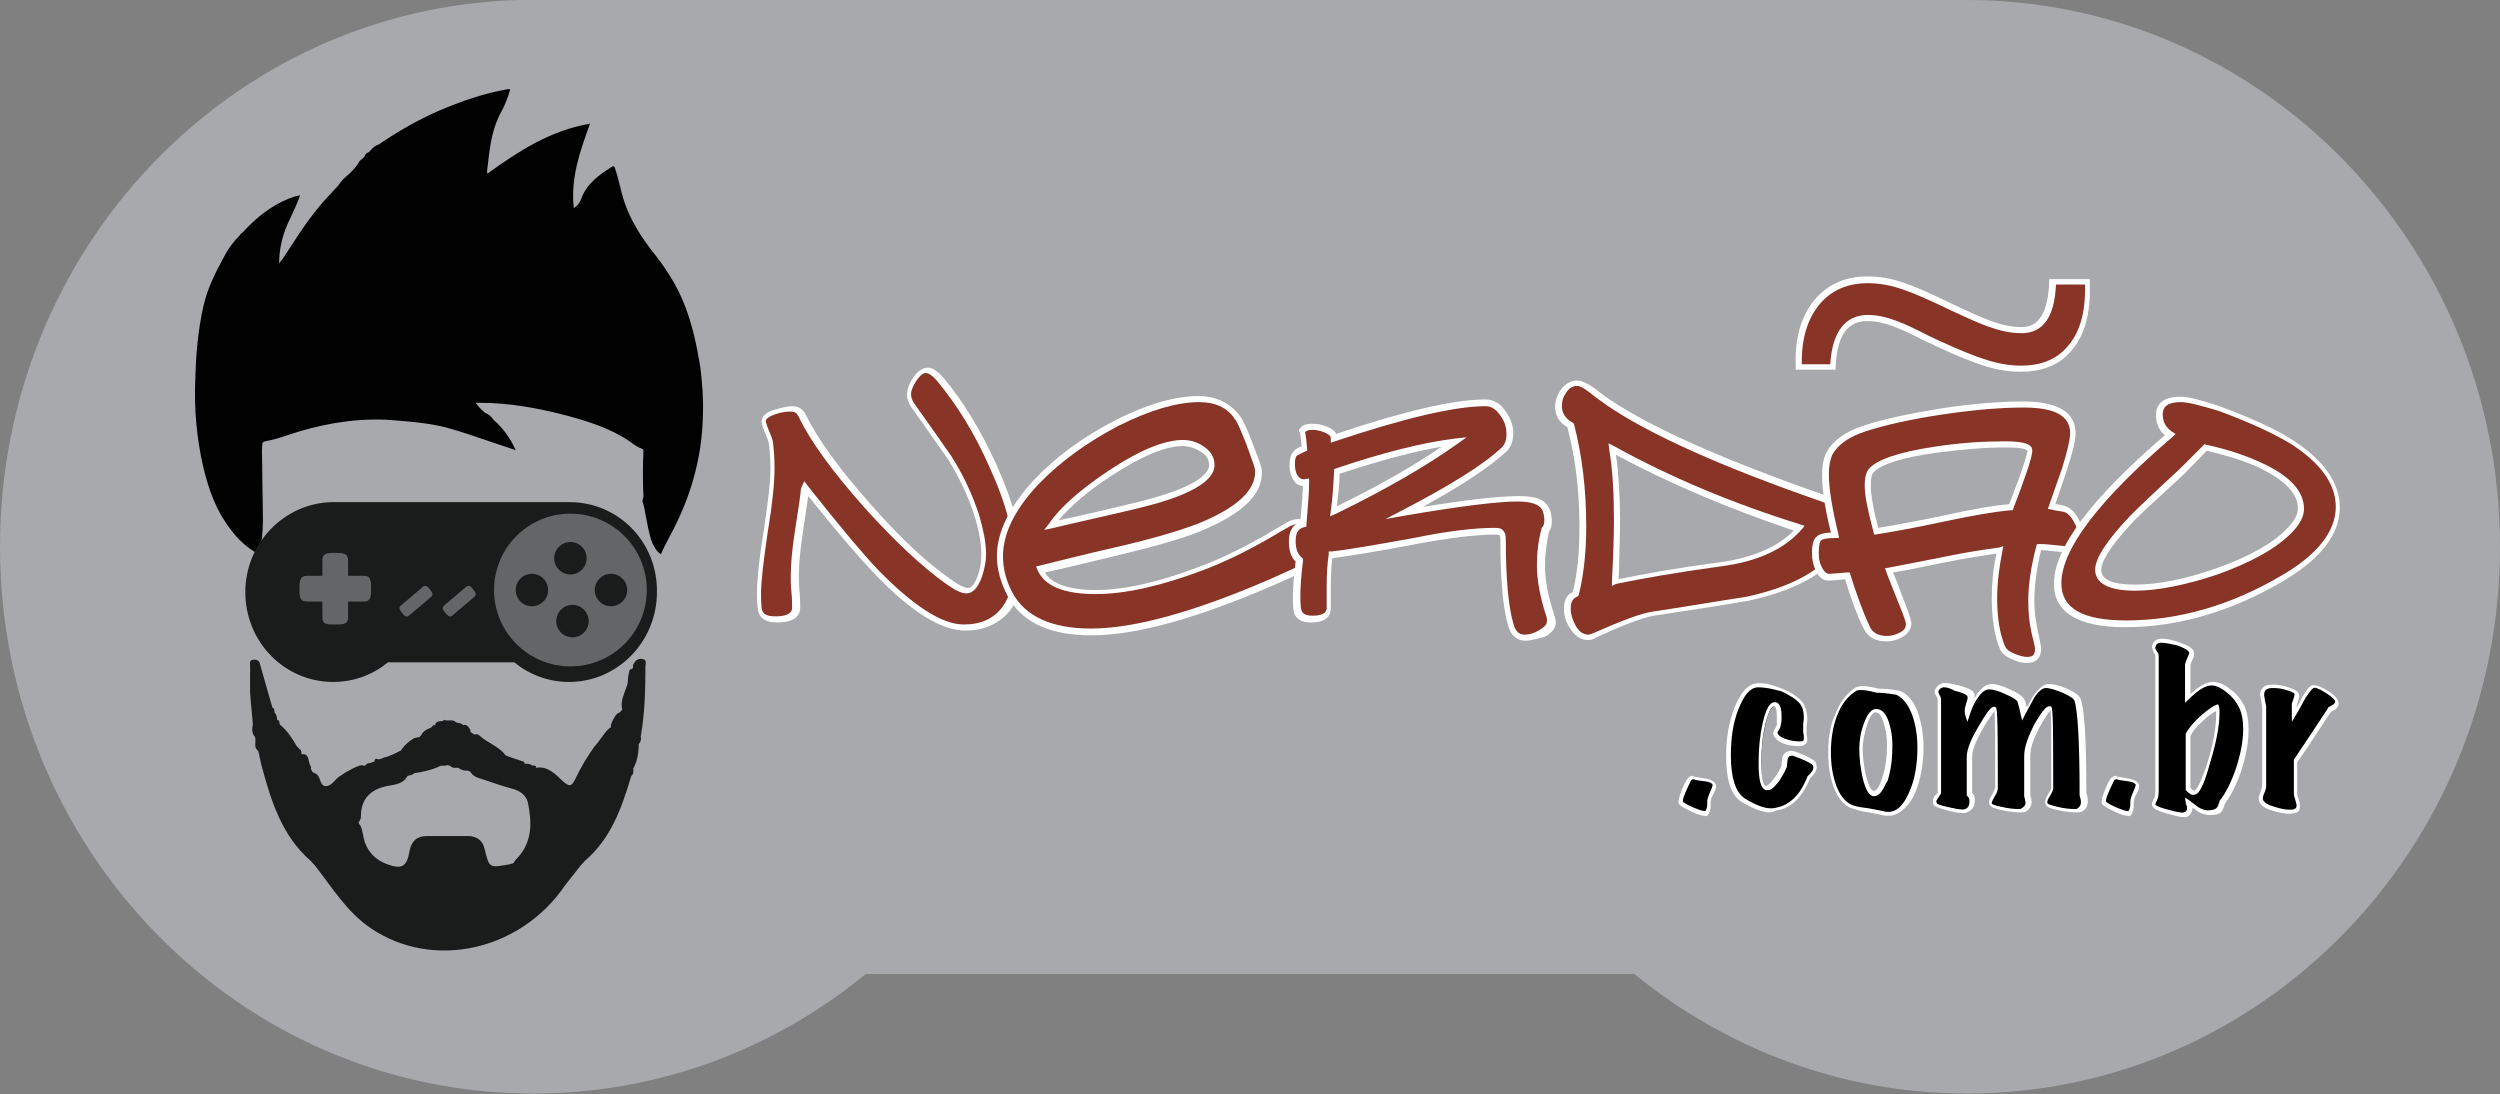 <?xml version="1.0" encoding="utf-8"?>
<!-- Generator: Adobe Illustrator 21.1.0, SVG Export Plug-In . SVG Version: 6.00 Build 0)  -->
<svg version="1.1" id="Layer_1" xmlns="http://www.w3.org/2000/svg" xmlns:xlink="http://www.w3.org/1999/xlink" x="0px" y="0px"
	 viewBox="0 0 369.9 161.9" style="enable-background:new 0 0 369.9 161.9;" xml:space="preserve">
<rect x="0" y="0" width="369.9" height="161.9" fill="#808080" stroke="none"/>
<style type="text/css">
	.st0{fill:#A7A9AC;}
	.st1{fill:#1A1B1B;}
	.st2{fill:#010102;}
	.st3{fill:#626667;}
	.st4{fill:#883426;}
	.st5{fill:#FFFFFF;}
</style>
<g id="XMLID_475_">
	<path id="XMLID_784_" class="st0" d="M291,0L291,0L291,0H76.9v0C34.2,1.1,0,36.9,0,80.9c0,44.7,35.3,80.9,78.9,80.9
		c18.6,0,35.7-6.6,49.2-17.7h113.7c13.5,11,30.6,17.7,49.2,17.7c43.6,0,78.9-36.2,78.9-80.9C369.9,36.2,334.5,0,291,0z"/>
	<g id="XMLID_760_">
		<path id="XMLID_773_" class="st1" d="M95.5,98.6c0-0.4,0.3-1-0.5-1.1c-0.7-0.1-1,0.3-1.3,0.8c-0.1,0.2,0.1,0.6-0.3,0.7
			c-0.2,0-0.2,0.1-0.3,0.3c-0.1,0.5-0.2,1-0.2,1.5c0,0.4-0.2,0.8-0.3,1.1c-0.3,0.9-0.7,1.7-0.6,2.7c0,0.1,0,0.2,0.1,0.3
			c-0.1,0.2-0.3,0.4-0.4,0.5c-0.6,0.2-0.8,0.8-1.1,1.3c-0.1,0.3-0.3,0.6-0.2,0.9c-0.7,0.4-1.1,1.2-1.6,1.8c-0.2,0.3-0.5,0.7-0.8,1
			c-1.1,1.5-2.1,3.2-2.9,4.9c-0.5,1-0.8,1.2-1.8,0.3c-1.1-1-2.2-2.3-4-2c0-0.1,0-0.2,0-0.2c-0.1-0.1-0.3-0.2-0.5-0.1c0,0,0,0,0,0
			c-0.3-0.3-0.8-0.3-1.2-0.3c0,0,0,0,0,0c0-0.1,0-0.2-0.1-0.3c-0.6-0.2-1.2-0.4-1.8-0.6c-0.3-0.1-0.6-0.2-1-0.4c0,0,0-0.1,0-0.1
			c-1-1.2-2.6-1.7-3.8-2.8c-0.2-0.2-0.5-0.2-0.7-0.1c-0.2-0.1-0.4-0.3-0.6-0.4c0-0.1,0-0.2,0-0.3c-0.3-0.5-0.6-0.9-1.1-0.7
			c-0.1-0.2-0.3-0.2-0.4-0.3c-0.1,0-0.2,0-0.3,0l0,0v0c-0.1-0.1-0.2-0.1-0.3-0.1c-0.5-0.6-1.3-0.1-1.8-0.4c-0.1,0.1-0.1,0.1-0.2,0.2
			c0,0,0,0-0.1,0c-0.4,0-0.7,0-1,0.4c0,0.1,0,0.1,0,0.2c-0.1,0-0.2,0-0.3,0c-0.1,0.1-0.2,0.3-0.4,0.4c-0.6,0.2-1.1,0.5-1.4,1.1
			c-0.1,0.1-0.2,0.2-0.3,0.3c-0.1,0-0.1,0-0.2,0c-0.2,0-0.3,0.1-0.5,0.1c-0.7,0.4-1.4,1-1.9,1.7l0,0.1c-0.4,0.2-0.8,0.4-1.2,0.6h0h0
			c-0.3,0.1-0.7,0.3-1,0.4h0c-0.5,0-0.9,0.5-1.4,0.3c-0.3-0.1-0.4,0.1-0.4,0.4c-0.2,0-0.4,0.1-0.6,0.2c-0.2,0-0.3,0-0.5,0.1
			c-0.1,0.1-0.2,0.2-0.3,0.3c0,0-0.1,0-0.1,0c-0.5-0.2-1,0.1-1.5,0.3c-0.4,0.2-0.9,0.5-1.3,0.7c-0.3,0.2-0.6,0.4-0.9,0.6
			c-0.6,0.4-1.1,1.3-1.8,1.4c-1.1,0.2-0.9-1.2-1.5-1.7c-0.2-0.1-0.4-0.3-0.6-0.3c-0.1-0.2-0.2-0.3-0.3-0.5c0-0.1,0-0.2,0-0.4
			c-0.5-0.6-0.1-2-1.4-1.8c0,0,0-0.1,0-0.1c0-0.2,0-0.3-0.1-0.5c-0.2-0.2-0.4-0.4-0.6-0.6v0l0,0c-0.7-1.2-1.4-2.3-2.5-3.2
			c-0.1-0.3,0-0.6-0.4-0.7v0c0-0.4-0.1-0.8-0.4-1.1v0c0-0.3,0-0.6-0.3-0.7h0l0,0c-0.6-2.1-1.2-4.2-1.8-6.3c-0.1-0.6-0.4-0.8-0.9-0.8
			c-0.8,0-0.6,0.6-0.6,1c0,1.3,0,2.6,0,3.9c0.1,1.6,0.3,3.1,0.4,4.7c-0.1,0.6-0.2,1.3,0.3,1.8c0.3,0.7-0.3,1.5,0.5,2.1
			c0.2,0.7,0.3,1.5,0.5,2.2l0,0h0c1.4,5.2,3,10.4,7.3,14.1c0.2,0.3,0.5,0.5,0.7,0.8c2.5,3.2,4.6,6.7,8.1,9.1
			c9.2,6.3,22.2,3.4,28.8-6.3c0.7-0.9,1.5-1.9,2.2-2.8c0.2-0.3,0.5-0.5,0.7-0.8c3.9-3.3,5.5-7.9,6.9-12.6c0.4-0.3,0.3-0.7,0.3-1.1
			c0.6-1.1,0.8-2.3,0.8-3.6c0.3-0.3,0.4-0.7,0.3-1.1h0l0,0C95.4,105.6,95.5,102.1,95.5,98.6z M75.3,127.9c-2.9,0.5-2.9,0.6-3.6-2.3
			c-0.3-1.3-1.2-1.9-2.5-1.9c-2,0-4,0-6,0c-1.5,0-2.3,0.7-2.6,2.2c-0.4,2.4-1.2,2.8-3.5,1.9c-1.5-0.6-2.5-1.6-3.1-3.1
			c-0.3-0.9-0.3-1.8-0.7-2.6c-0.1-0.1-0.2-0.2-0.2-0.2c0,0,0,0,0-0.1c0-0.1,0-0.2-0.1-0.2c0.1,0,0.2-0.1,0.2-0.1
			c0.1-0.2,0.2-0.4,0.2-0.7c0-2.6,1.4-4,3.9-4.5c1.1-0.2,2.4-0.3,3-1.5c0.4-0.1,0.7-0.1,1-0.4c1.4-0.2,2.7-0.5,3.9-1.1l0,0v0
			c0.4,0,0.7,0,1.1-0.1v0l0,0l0.1,0.1l0.2,0c0.3,0.4,0.8,0.3,1.2,0.3v0l0,0c0.4,0.3,0.9,0.5,1.4,0.4c0.1,0.1,0.3,0.1,0.4,0.2
			c0,0,0,0,0,0c0.4,0.7,1.1,0.9,1.8,1.1c1.5,0.5,2.9,1,4.4,1.4c1.1,0.3,2,0.9,2.3,2c0.6,2.9,0.7,5.8-1.5,8.2
			c-0.2,0.2-0.5,0.5-0.6,0.8c0,0-0.1,0-0.1,0C75.9,127.8,75.6,127.8,75.3,127.9z"/>
		<path id="XMLID_772_" class="st2" d="M56,21.4c2.8-1.9,5.7-3.6,8.9-5c3.3-1.4,6.7-2.6,10.2-3.2c0.1,0,0.2,0,0.4,0
			c-0.3,1.1-0.7,2.1-1.2,3.1c-1.4,2.4-1.8,5.1-2.1,7.9c0,0.4-0.2,0.9-0.1,1.5c4.6-3.3,9.3-6.4,15.2-7.4c-1.5,4.1-2.9,8.1-2.4,12.5
			c0.5-0.3,0.9-0.8,1.1-1.4c0.8-2.2,2.6-3.5,4.5-4.7c0.3-0.2,0.4-0.1,0.5,0.2c0.4,1.2,0.7,2.5,1,3.7c0.8,3.1,2.4,5.8,4.3,8.3
			c2.1,2.6,3.9,5.3,5.1,8.5c1.1,2.9,1.7,5.8,2.2,8.8c0.3,2.4,0.5,4.8,0.4,7.2c-0.1,5.7-1.5,11.1-4,16.2c-0.7,1.5-1.6,2.9-2.2,4.4
			c-0.7-0.4-1-1.1-1.3-1.7c-0.5-1.3-0.7-2.8-1-4.2c-0.1-0.6-0.2-1.2-0.4-1.8c-0.1-0.3,0.1-0.6,0.1-0.9c-0.1-2.2-0.1-4.4,0-6.6
			c0-0.2,0-0.3-0.2-0.4c-0.6-0.2-1.2-0.6-1.7-1c-2.9-2-6.1-3-9.4-3.9c-4.2-1.1-8.5-1.9-12.8-1.9c-0.2,0-0.4,0-0.7,0
			c0.4,0.6,0.9,1.1,1.4,1.5c0.5,0.2,0.9,0.5,1.2,1c1.4,1.2,2.5,2.7,3.3,4.5c-0.9-0.3-1.8-0.6-2.7-0.9c-2.7-0.9-5.4-1.9-8.2-2.6
			c-2.7-0.6-5.5-0.8-8.3-1c-5-0.2-9.9,0.7-14.6,2.3c-1.1,0.4-2.2,0.7-3.3,0.9c-0.3,0.1-0.4,0.2-0.4,0.5c-0.1,1.1,0,2.2,0,3.3
			c0,2.6,0.1,5.3,0.1,7.9c0,1.6-0.2,3.2-0.4,4.8c0,0.5-0.3,0.2-0.4,0.1c-1.6-0.9-2.9-2.1-4-3.6c-2.1-2.7-3.2-5.8-4-9.1
			c-1-4.3-1.4-8.7-1.2-13.2c0.1-3.6,0.4-7.2,1.2-10.7c0.6-2.7,1.8-5,3.1-7.4c0.6-1.2,1.4-2.2,2.3-3.1c0.1-0.2,0.2-0.3,0.4-0.4
			c1.9-2.1,4.1-3.9,6.8-5c0.5-0.2,1.1-0.4,1.7-0.5c-0.4,1.2-1,2.4-1.5,3.5c-1,2-1.6,4.2-1.6,6.6c0.2-0.3,0.4-0.6,0.6-0.8
			c1.7-2.6,3.3-5.2,5.3-7.6c0.9-1.1,1.9-2.1,2.9-3.2c0.4-0.7,1-1.2,1.6-1.7c0.5-0.5,0.9-0.9,1.3-1.5c0.1-0.3,0.3-0.5,0.6-0.7
			c0.1-0.1,0.3-0.3,0.4-0.4c0-0.3,0.3-0.5,0.6-0.6C54.9,22.2,55.3,21.6,56,21.4z"/>
		<g id="XMLID_761_">
			<path id="XMLID_771_" class="st1" d="M84.3,74.3L84.3,74.3L84.3,74.3H49v0c-7,0.2-12.7,6.1-12.7,13.3c0,7.4,5.8,13.3,13,13.3
				c3.1,0,5.9-1.1,8.1-2.9h18.7c2.2,1.8,5,2.9,8.1,2.9c7.2,0,13-6,13-13.3C97.3,80.2,91.5,74.3,84.3,74.3z"/>
			<circle id="XMLID_769_" class="st3" cx="84.4" cy="87.3" r="11.3"/>
			<circle id="XMLID_768_" class="st1" cx="84.4" cy="82.6" r="2.4"/>
			<circle id="XMLID_767_" class="st1" cx="78.7" cy="87.3" r="2.4"/>
			<circle id="XMLID_766_" class="st1" cx="90.4" cy="87.3" r="2.4"/>
			<circle id="XMLID_765_" class="st1" cx="84.7" cy="91.9" r="2.4"/>
			<path id="XMLID_764_" class="st3" d="M54.9,87.1c0-1.1,0-1.9-1-1.9h-2.4v-2.3c0-1.1-0.9-1.1-1.9-1.1l0,0c-1.1,0-1.9,0-1.9,1.1
				v2.3h-2.3c-1.1,0-1.1,0.9-1.1,1.9l0,0c0,1.1,0,1.9,1.1,1.9h2.3v2.4c0,1.1,0.9,1,1.9,1l0,0c1.1,0,1.9,0,1.9-1V89h2.4
				C54.9,89,54.9,88.1,54.9,87.1L54.9,87.1z"/>
			<path id="XMLID_763_" class="st3" d="M59.5,90.7L59.5,90.7c-0.3-0.4-0.6-0.7-0.2-1.1l3.3-2.8c0.4-0.3,0.7,0,1,0.4l0,0
				c0.3,0.4,0.6,0.7,0.2,1.1l-3.3,2.8C60.1,91.4,59.8,91.1,59.5,90.7z"/>
			<path id="XMLID_762_" class="st3" d="M65.9,90.7L65.9,90.7c-0.3-0.4-0.6-0.7-0.2-1.1l3.3-2.8c0.4-0.3,0.7,0,1,0.4h0
				c0.3,0.4,0.6,0.7,0.2,1.1l-3.3,2.8C66.5,91.4,66.3,91.1,65.9,90.7z"/>
		</g>
	</g>
	<g id="XMLID_480_">
		<g id="XMLID_702_">
			<g id="XMLID_754_">
				<path id="XMLID_758_" class="st4" d="M142.8,92.8c-3.4,0-7.7-2.7-13-8.1c-2.4-2.4-5.8-6.5-10.5-12.4c-0.1,0.5-0.4,2.6-0.9,6.4
					c-0.4,2.6-0.6,4.8-0.6,6.4c0,0.6,0,1.3,0.1,2.4c0.1,1,0.1,1.8,0.1,2.3c0,1.2-1,1.8-3,1.8c-1.2,0-2-0.3-2.3-1
					c-0.2-0.4-0.3-1.3-0.3-2.6c0-2.1,0.3-5.2,1-9.3c0.6-4.1,1-7.2,1-9.3c0-1.5-0.1-2.6-0.2-3.5c0-0.3-0.2-0.9-0.6-1.7
					c-0.3-0.8-0.5-1.4-0.5-1.7c0-0.6,0.6-1,1.7-1.4c0.9-0.3,1.8-0.5,2.5-0.5s1.2,0.4,1.6,1.1c1.7,3.6,4.9,8,9.6,13.3
					c4.6,5.1,8.6,8.9,12,11.2c1.2,0.9,2.1,1.3,2.7,1.3c0.8,0,1.4-0.7,1.9-2.2c0.4-1.1,0.6-2.2,0.6-3.2c0-1.7-0.3-3.5-0.9-5.5
					c-0.9-3.1-2.3-6-4.1-8.8c-1.8-2.6-3.7-5.2-5.5-7.8c-0.3-0.5-0.5-1-0.5-1.5c0-0.7,0.3-1.4,0.9-2.3c0.6-0.8,1.2-1.3,1.8-1.3
					c0.6,0,1.2,0.4,1.9,1.3c3,3.6,5.6,7.8,7.8,12.9c2.5,5.5,3.7,10.3,3.7,14.3c0,2.8-0.6,5-1.8,6.7
					C147.6,91.9,145.5,92.8,142.8,92.8z"/>
				<path id="XMLID_755_" class="st5" d="M142.8,93.3c-3.5,0-7.9-2.7-13.3-8.3c-2.2-2.3-5.6-6.2-9.9-11.6c-0.2,1.1-0.4,2.8-0.8,5.3
					c-0.4,2.6-0.6,4.7-0.6,6.4c0,0.5,0,1.3,0.1,2.4c0.1,1.1,0.1,1.8,0.1,2.4c0,1-0.6,2.2-3.4,2.2c-1.4,0-2.3-0.4-2.7-1.3
					c-0.1-0.3-0.3-0.9-0.3-2.8c0-2.1,0.3-5.2,1-9.4c0.6-4.1,1-7.2,1-9.2c0-1.4-0.1-2.6-0.2-3.5c0-0.2-0.1-0.7-0.5-1.6
					c-0.5-1.2-0.6-1.6-0.6-1.9c0-1.2,1.5-1.7,2-1.8c1-0.3,1.9-0.5,2.6-0.5c0.9,0,1.6,0.5,2,1.4c1.7,3.5,4.9,7.9,9.6,13.2
					c4.5,5.1,8.5,8.8,11.9,11.1c1.5,1.1,2.2,1.2,2.4,1.2c0.7,0,1.2-1,1.5-1.9c0.4-1.1,0.5-2.1,0.5-3c0-1.6-0.3-3.4-0.9-5.4
					c-0.9-3-2.3-5.9-4-8.7c-1.9-2.7-3.7-5.3-5.5-7.8c-0.4-0.6-0.6-1.2-0.6-1.8c0-0.7,0.3-1.6,0.9-2.5c0.7-1,1.4-1.5,2.2-1.5
					c0.7,0,1.4,0.5,2.3,1.5c3,3.6,5.6,7.9,7.9,13c2.5,5.6,3.8,10.4,3.8,14.5c0,2.9-0.6,5.2-1.9,7C147.8,92.3,145.6,93.3,142.8,93.3z
					 M119,71.2l0.6,0.8c4.6,5.8,8.1,10,10.4,12.4c5.2,5.3,9.4,8,12.6,8c2.6,0,4.5-0.9,5.8-2.7c1.1-1.6,1.7-3.8,1.7-6.5
					c0-3.9-1.2-8.7-3.7-14.1c-2.2-5-4.8-9.2-7.8-12.8c-0.8-0.9-1.3-1.1-1.6-1.1c-0.5,0-0.9,0.4-1.4,1.1c-0.5,0.8-0.8,1.4-0.8,2
					c0,0.4,0.1,0.8,0.4,1.3c1.8,2.5,3.6,5.1,5.5,7.8c1.8,2.8,3.2,5.8,4.2,8.9c0.6,2.1,1,4,1,5.7c0,1-0.2,2.1-0.6,3.3
					c-0.6,1.7-1.4,2.5-2.3,2.5c-0.7,0-1.6-0.4-3-1.4c-3.4-2.4-7.5-6.2-12.1-11.3c-4.7-5.3-8-9.8-9.7-13.4c-0.3-0.6-0.6-0.8-1.2-0.8
					c-0.7,0-1.5,0.1-2.3,0.4c-0.9,0.3-1.4,0.7-1.4,1c0,0.1,0.1,0.5,0.5,1.5c0.4,0.9,0.6,1.5,0.6,1.9c0.1,0.9,0.2,2.1,0.2,3.6
					c0,2.1-0.3,5.2-1,9.4c-0.6,4.1-1,7.2-1,9.2c0,1.7,0.1,2.3,0.2,2.5c0.1,0.2,0.3,0.8,1.9,0.8c2.5,0,2.5-1,2.5-1.3
					c0-0.5,0-1.3-0.1-2.3c-0.1-1-0.1-1.8-0.1-2.4c0-1.7,0.2-3.9,0.6-6.5c0.6-3.8,0.9-5.9,0.9-6.4L119,71.2z"/>
			</g>
			<g id="XMLID_745_">
				<path id="XMLID_751_" class="st4" d="M194.2,80.3c0,1.8-0.5,3.1-1.5,3.7c-0.3,0.2-1.8,0.9-4.6,2.1c-11.2,4.9-20.1,7.4-26.7,7.4
					c-6,0-10-1.8-12-5.5c-1-1.8-1.5-3.7-1.5-5.7c0-3.5,1.8-7.2,5.4-11c3.2-3.4,7.2-6.3,11.9-8.7c4.7-2.4,8.7-3.6,12.1-3.6
					c2.5,0,4.4,0.9,5.8,2.8c0.3,0.5,0.9,1.7,1.7,3.8c0.8,2,1.2,3.3,1.3,3.9v0.3c0.1,3.1-2.9,5.9-8.8,8.2c-2.9,1.2-7.3,2.4-13.1,3.7
					c-4,0.9-7.5,1.8-10.3,2.5c0.9,2.2,3.6,3.4,8.1,3.4c4.4,0,9.6-1.2,15.7-3.5c3.2-1.2,6.4-2.8,9.7-4.6c0.7-0.5,1.8-1.1,3.4-2
					c0.5-0.2,1-0.4,1.3-0.4C193.5,77.1,194.2,78.2,194.2,80.3z M175,65.6c-2.7,0-6.2,1.5-10.7,4.4c-4.2,2.7-7.1,5.3-8.8,7.7
					c4.7-1,8.8-2,12.5-2.9c7.5-1.8,11.3-3.8,11.3-6.1c0-1-0.5-1.8-1.5-2.4C177,65.8,176,65.6,175,65.6z"/>
				<path id="XMLID_746_" class="st5" d="M161.5,94c-6.2,0-10.3-1.9-12.4-5.8c-1-1.9-1.6-3.9-1.6-5.9c0-3.6,1.9-7.4,5.5-11.3
					c3.2-3.4,7.3-6.4,12-8.8c4.7-2.4,8.9-3.6,12.3-3.6c2.6,0,4.7,1,6.2,3c0.4,0.5,1,1.8,1.8,3.9c0.8,2.1,1.3,3.4,1.4,4l0,0.1v0.3
					c0.1,3.3-3,6.2-9.1,8.7c-2.9,1.2-7.3,2.4-13.2,3.8c-3.7,0.9-7,1.7-9.8,2.3c1,1.7,3.6,2.6,7.5,2.6c4.3,0,9.5-1.2,15.5-3.5
					c3.2-1.2,6.4-2.8,9.6-4.6c0.7-0.5,1.9-1.1,3.4-2c0.6-0.3,1.1-0.4,1.5-0.4c1.1,0,2.5,0.6,2.5,3.6c0,2-0.6,3.4-1.6,4.1l0,0
					c-0.2,0.1-0.9,0.5-4.6,2.1C177.1,91.5,168.1,94,161.5,94z M177.4,59.5c-3.3,0-7.3,1.2-11.9,3.5c-4.6,2.4-8.6,5.3-11.8,8.6
					c-3.5,3.7-5.3,7.3-5.3,10.7c0,1.9,0.5,3.7,1.4,5.4c1.9,3.5,5.8,5.3,11.6,5.3c6.5,0,15.4-2.5,26.5-7.3c2.7-1.2,4.2-1.9,4.6-2.1
					c0.8-0.6,1.2-1.7,1.2-3.4c0-2.7-1.1-2.7-1.6-2.7c-0.3,0-0.6,0.1-1.1,0.3c-1.5,0.8-2.6,1.5-3.3,1.9c-3.3,1.9-6.6,3.5-9.8,4.7
					c-6.1,2.3-11.4,3.5-15.8,3.5c-4.7,0-7.6-1.2-8.6-3.6l-0.2-0.5l0.5-0.1c2.9-0.7,6.3-1.6,10.3-2.5c5.8-1.3,10.2-2.6,13.1-3.7
					c5.7-2.3,8.6-4.9,8.5-7.8l0-0.2c-0.1-0.6-0.6-1.8-1.3-3.8c-1-2.5-1.4-3.4-1.7-3.7C181.6,60.3,179.8,59.5,177.4,59.5z
					 M154.5,78.4l0.7-0.9c1.7-2.5,4.7-5.1,8.9-7.9c4.5-3,8.2-4.5,10.9-4.5c1.1,0,2.1,0.3,3,0.9c1.1,0.7,1.7,1.6,1.7,2.8
					c0,3.7-8.8,5.8-11.7,6.5c-3.7,0.9-7.9,1.8-12.5,2.9L154.5,78.4z M175,66c-2.6,0-6.1,1.5-10.4,4.3c-3.6,2.3-6.2,4.6-8,6.7
					c4.2-0.9,8-1.8,11.3-2.6c9.1-2.2,11-4.3,11-5.6c0-0.8-0.4-1.5-1.3-2C176.8,66.3,175.9,66,175,66z"/>
			</g>
			<g id="XMLID_736_">
				<path id="XMLID_742_" class="st4" d="M229.4,91.9c0,0.7-0.4,1.3-1.3,1.8c-0.9,0.5-1.7,0.7-2.5,0.7c-1.1,0-1.8-0.7-2.2-2.1
					c-0.7-2.4-1.1-6.5-1.1-12.4c0-0.6-0.1-0.9-0.2-1.1c-0.2-0.2-0.5-0.2-1-0.2c-3,0-7,0.5-12.2,1.5c-6.1,1.1-10.2,1.8-12.2,2
					c-0.2,1.4-0.3,2.8-0.3,4.4c0,0.4,0,1,0,1.7c0,0.8,0,1.4,0,1.7c0,1.1-0.8,1.7-2.5,1.7c-1,0-1.7-0.3-2-1c-0.1-0.3-0.2-1.1-0.2-2.3
					c0-1.1,0.1-2.9,0.4-5.3c-0.7-0.6-1-1.6-1-2.9c0-1.5,0.6-2.3,1.7-2.5c0.2-2.6,0.4-4.6,0.4-6.2c-0.1,0-0.3,0.1-0.4,0.1
					c-0.5,0-1-0.3-1.3-1c-0.2-0.5-0.4-1.1-0.4-1.7c0-0.8,0.2-1.3,0.5-1.7c0.1-0.2,0.6-0.4,1.4-0.8c-0.2-1.7-0.3-2.5-0.3-2.4
					c0-0.6,0.5-0.8,1.5-0.8c0.6,0,1.2,0.1,1.9,0.4c0.9,0.3,1.3,0.7,1.2,1.2c10.3-3.5,17.8-5.2,22.5-5.2c1,0,1.9,0.5,2.6,1.6
					c0.7,0.9,1,1.9,1,3c0,1-0.3,1.8-0.9,2.3c-2.7,2.5-7.6,5.7-14.8,9.4c8.3-1.4,13.9-2.1,16.8-2.1c1.5,0,2.5,0.2,3.2,0.5
					c0.9,0.5,1.3,1.4,1.3,2.8c0,0.6-0.1,1-0.4,1.2c-0.4,1.8-0.7,3.6-0.7,5.3c0,2.3,0.5,4.8,1.4,7.5
					C229.4,91.4,229.4,91.6,229.4,91.9z M215.2,65.4c-4.8,0.6-10.6,2.1-17.4,4.4c0,1.8-0.2,3.8-0.5,5.9
					C204.7,72.1,210.7,68.6,215.2,65.4z"/>
				<path id="XMLID_737_" class="st5" d="M225.7,94.8c-0.9,0-2.1-0.4-2.6-2.4c-0.7-2.4-1.1-6.6-1.1-12.5c0-0.6-0.1-0.7-0.1-0.7l0,0
					c0,0-0.1-0.1-0.7-0.1c-2.9,0-7,0.5-12.2,1.5c-5.7,1.1-9.8,1.7-11.9,2c-0.1,1.3-0.2,2.6-0.2,3.9v3.5c0,1-0.5,2.1-3,2.1
					c-1.2,0-2-0.4-2.4-1.3c-0.1-0.3-0.2-0.8-0.2-2.5c0-1.1,0.1-2.9,0.4-5.2c-0.7-0.7-1-1.7-1-3c0-1.9,0.9-2.6,1.7-2.9
					c0.2-2.1,0.3-3.9,0.4-5.3c-0.5,0-1.1-0.2-1.6-1.2c-0.3-0.6-0.4-1.2-0.4-1.9c0-0.9,0.2-1.6,0.6-2c0.1-0.2,0.4-0.4,1.2-0.8
					c-0.2-1.6-0.2-1.9-0.3-2l0.4-0.1l0,0h-0.5v-0.4l0.1,0c0.2-0.4,0.6-0.8,1.9-0.8c0.6,0,1.3,0.1,2.1,0.4c0.7,0.3,1.2,0.6,1.4,1.1
					c10.1-3.4,17.5-5.1,22.1-5.1c1.2,0,2.2,0.6,3,1.8c0.7,1,1.1,2,1.1,3.2c0,1.1-0.3,2-1,2.7c-2.4,2.2-6.5,5-12.4,8.2
					c6.8-1.1,11.5-1.6,14.2-1.6c1.6,0,2.7,0.2,3.4,0.6c1,0.6,1.5,1.6,1.5,3.2c0,0.6-0.1,1.1-0.4,1.4c-0.4,1.8-0.6,3.5-0.6,5.1
					c0,2.3,0.5,4.7,1.4,7.4c0.1,0.4,0.2,0.7,0.2,0.9c0,0.9-0.5,1.6-1.6,2.2C227.4,94.5,226.5,94.8,225.7,94.8z M221.1,78.1
					c0.7,0,1.1,0.1,1.3,0.4c0.3,0.3,0.4,0.7,0.4,1.4c0,5.8,0.4,9.9,1.1,12.3c0.4,1.6,1.2,1.7,1.7,1.7c0.7,0,1.4-0.2,2.2-0.7
					c0.7-0.4,1.1-0.8,1.1-1.4c0-0.1,0-0.3-0.1-0.6c-0.9-2.7-1.4-5.3-1.4-7.6c0-1.8,0.2-3.6,0.7-5.4l0-0.1l0.1-0.1
					c0.2-0.2,0.3-0.5,0.3-0.9c0-1.2-0.3-2-1.1-2.4c-0.6-0.3-1.5-0.5-2.9-0.5c-2.9,0-8.5,0.7-16.7,2.1l-2.8,0.5l2.5-1.3
					c7.1-3.7,12.1-6.8,14.7-9.3c0.5-0.5,0.7-1.1,0.7-2c0-1-0.3-1.9-0.9-2.7c-0.6-0.9-1.3-1.4-2.2-1.4c-4.6,0-12.1,1.8-22.3,5.2
					l-0.6,0.2l0-0.7c0-0.4-0.5-0.6-0.9-0.8c-0.7-0.3-1.3-0.4-1.8-0.4c-0.5,0-1,0.1-1.1,0.4c0,0.1,0.1,0.3,0.1,0.6
					c0.1,0.4,0.1,1,0.2,1.8l0,0.3l-0.3,0.1c-1,0.5-1.2,0.6-1.2,0.6l0,0c-0.2,0.2-0.3,0.5-0.3,1.3c0,0.6,0.1,1.1,0.3,1.5
					c0.4,0.7,0.8,0.7,0.9,0.7c0.1,0,0.2,0,0.3,0l0.6-0.1l0,0.6c0,1.6-0.2,3.6-0.4,6.2l0,0.3l-0.3,0.1c-0.5,0.1-1.3,0.4-1.3,2
					c0,1.2,0.3,2,0.9,2.5l0.2,0.2l0,0.2c-0.3,2.4-0.4,4.2-0.4,5.3c0,1.5,0.1,2,0.2,2.2c0.1,0.2,0.3,0.7,1.6,0.7
					c2.1,0,2.1-0.9,2.1-1.2v-3.5c0-1.5,0.1-3,0.3-4.4l0-0.4l0.4,0c2-0.2,6.1-0.9,12.2-2C214,78.6,218.2,78.1,221.1,78.1z
					 M196.8,76.4l0.1-0.8c0.3-2.1,0.4-4.1,0.5-5.9l0-0.3l0.3-0.1c6.8-2.3,12.7-3.8,17.5-4.4l1.8-0.2l-1.4,1
					c-4.5,3.2-10.5,6.7-17.9,10.3L196.8,76.4z M198.2,70.1c0,1.5-0.2,3.1-0.4,4.8c6.2-3,11.4-6,15.5-8.8
					C209.1,66.8,204,68.2,198.2,70.1z"/>
			</g>
			<g id="XMLID_727_">
				<path id="XMLID_733_" class="st4" d="M272.9,79.4c0,1.9-0.7,3-2.1,3.3c-2.6,2.6-6.7,4.6-12.3,5.8c-4.6,0.8-9.3,1.5-13.9,2.2
					c-1.8,0.3-4.7,1.4-8.7,3.2c-0.3,0.1-0.6,0.2-0.9,0.2c-0.9,0-1.6-0.5-2.2-1.4c-0.6-0.9-0.9-1.9-0.9-2.8c0-1.1,0.4-1.8,1.2-2.2
					c0.7-2.8,1.1-6.1,1.1-10c0-5.4-0.6-10.4-1.8-15c-1.2-0.6-1.8-1.5-1.8-2.7c0-0.8,0.3-1.6,0.8-2.3c0.5-0.7,1.2-1.1,2-1.1
					c0.4,0,1.2,0.4,2.3,1.1c0.8,0.6,1.5,1.2,2.3,1.7c6.3,4.3,16.9,9,31.6,14.1C271.9,74.4,272.9,76.3,272.9,79.4z M266.2,78.1
					c-10.1-3.2-19.3-7.1-27.6-11.7c0.4,3.1,0.7,6.6,0.7,10.5c0,2.2-0.1,5.3-0.3,9.2c3.8-0.9,9-1.7,15.6-2.6
					C259.9,82.8,263.8,81,266.2,78.1z"/>
				<path id="XMLID_728_" class="st5" d="M235,94.7c-1,0-1.9-0.5-2.6-1.6c-0.7-1-1-2-1-3c0-1.5,0.6-2.2,1.3-2.5c0.7-2.7,1-6,1-9.7
					c0-5.3-0.6-10.2-1.8-14.7c-1.2-0.7-1.8-1.7-1.8-3c0-0.9,0.3-1.8,0.9-2.6c0.6-0.8,1.4-1.3,2.4-1.3c0.3,0,1,0.1,2.6,1.2
					c0.8,0.6,1.5,1.2,2.3,1.7c6.3,4.2,16.9,8.9,31.5,14c2.4,0.8,3.6,2.9,3.6,6.2c0,2.5-1.2,3.4-2.3,3.7c-2.6,2.6-6.8,4.6-12.5,5.8
					c-4.6,0.8-9.3,1.5-13.9,2.2c-1.7,0.3-4.6,1.4-8.5,3.2C235.7,94.6,235.4,94.7,235,94.7z M233.4,57.1c-0.7,0-1.2,0.3-1.6,0.9
					c-0.5,0.7-0.7,1.3-0.7,2.1c0,1,0.5,1.8,1.5,2.4l0.2,0.1l0.1,0.2c1.2,4.6,1.8,9.7,1.8,15.1c0,3.9-0.4,7.3-1.1,10.1l-0.1,0.2
					l-0.2,0.1c-0.4,0.2-0.9,0.5-0.9,1.8c0,0.8,0.3,1.7,0.8,2.6c0.5,0.8,1.1,1.2,1.8,1.2c0.2,0,0.4-0.1,0.7-0.2
					c4.1-1.8,6.9-2.9,8.8-3.2c4.7-0.7,9.3-1.5,13.9-2.2c5.5-1.2,9.6-3.1,12.1-5.7l0.1-0.1l0.1,0c1.2-0.3,1.8-1.2,1.8-2.9
					c0-2.9-1-4.7-3-5.4c-14.7-5.1-25.4-9.9-31.7-14.2c-0.8-0.6-1.6-1.1-2.3-1.7C234.1,57.2,233.6,57.1,233.4,57.1z M238.5,86.7
					l0-0.6c0.2-3.9,0.3-7,0.3-9.2c0-3.9-0.2-7.4-0.7-10.4l-0.1-0.9l0.8,0.4c8.3,4.6,17.6,8.5,27.6,11.6l0.6,0.2l-0.4,0.5
					c-2.5,2.9-6.5,4.8-12,5.5c-6.5,0.9-11.7,1.8-15.5,2.6L238.5,86.7z M239.1,67.3c0.4,2.9,0.6,6.1,0.6,9.7c0,2.1-0.1,5-0.2,8.7
					c3.8-0.8,8.8-1.7,15-2.5c4.9-0.7,8.6-2.3,10.9-4.7C255.9,75.3,247.1,71.6,239.1,67.3z"/>
			</g>
			<g id="XMLID_718_">
				<path id="XMLID_724_" class="st4" d="M306.7,81.3c-0.5,0-1.3-0.1-2.4-0.2c-1.1-0.1-1.8-0.2-2.4-0.2h-0.3c-0.8,3-1.1,5.7-1.1,8
					c0,1.8,0.3,3.8,0.8,5.9c0.1,0.5,0.2,0.9,0.2,1.2c0,1.1-0.6,1.6-1.7,1.6c-0.6,0-1.3-0.2-2.1-0.5c-0.8-0.3-1.3-0.8-1.5-1.2
					c-0.8-1.9-1.2-4.4-1.2-7.4c0-2.2,0.3-4.6,0.8-7.2c-2.1,0.3-4.9,0.7-8.2,1.4c-4.5,0.9-7.2,1.4-8.2,1.6c0,0.1,0.6,1.5,1.6,4.1
					c0.9,2.2,1.3,3.4,1.3,3.7c0,0.7-0.4,1.2-1.1,1.7c-0.6,0.3-1.3,0.5-2.1,0.5c-1.5,0-2.5-0.6-3-1.7c-0.9-1.9-1.8-4.4-2.8-7.5
					c-1.3,0.1-2.2,0.2-2.7,0.2c-0.7,0-1.2-0.4-1.6-1.3c-0.3-0.7-0.4-1.4-0.4-2.2c0-1.2,0.2-1.9,0.6-2.3c0.4-0.3,1.2-0.5,2.3-0.4
					c-1-3.8-1.5-6.8-1.5-8.9c0-1.3,0.2-2.3,0.6-3.1c0.8-1.6,2.6-2.9,5.2-3.7c2.9-1,6.7-1.8,11.6-2.5c4.7-0.7,8.6-1,11.8-1
					c4.9,0,7.4,1.4,7.4,4.3c0,0.9-0.4,2.7-1.2,5.3c-0.6,1.8-1.2,3.7-1.9,5.5c0.4,0,0.9,0.1,1.7,0.3c0.7,0.1,1.4,0.8,2,1.9
					c0.5,1,0.7,1.9,0.7,2.8C308,80.8,307.5,81.3,306.7,81.3z M300.3,66.3c-0.4-0.4-1.6-0.6-3.6-0.6c-3.1,0-6.5,0.3-10.4,0.8
					c-5.2,0.8-8.3,1.8-9.4,3.1c-0.3,0.4-0.5,1.2-0.5,2.2c0,1.6,0.4,3.8,1.2,6.8c2-0.2,5.3-0.9,10-1.9c4.2-0.9,7.6-1.5,10-1.8
					c0.5-1.4,1-2.9,1.6-4.3c0.8-2.2,1.2-3.5,1.2-4.1L300.3,66.3z"/>
				<path id="XMLID_719_" class="st5" d="M299.9,98.1c-0.7,0-1.5-0.2-2.3-0.6c-0.9-0.4-1.5-0.9-1.7-1.5c-0.8-1.9-1.2-4.5-1.2-7.5
					c0-2.1,0.2-4.3,0.7-6.6c-2,0.3-4.6,0.7-7.6,1.3c-3.8,0.8-6.4,1.3-7.7,1.5c0.4,0.9,1.1,2.8,1.4,3.6c1.3,3.3,1.3,3.7,1.3,3.9
					c0,0.6-0.2,1.4-1.4,2.1c-0.7,0.4-1.5,0.6-2.3,0.6c-1.7,0-2.8-0.7-3.4-2c-0.9-1.8-1.8-4.2-2.7-7.2c-1.1,0.1-1.9,0.2-2.4,0.2
					c-0.9,0-1.5-0.5-2-1.6c-0.3-0.7-0.5-1.5-0.5-2.4c0-1.3,0.2-2.2,0.8-2.6c0.4-0.3,1.1-0.5,2-0.5c-0.9-3.6-1.3-6.4-1.3-8.5
					c0-1.4,0.2-2.5,0.6-3.3c0.9-1.7,2.7-3.1,5.5-4c2.9-1,6.8-1.8,11.7-2.6c4.7-0.7,8.7-1,11.9-1c5.2,0,7.8,1.6,7.8,4.7
					c0,1-0.4,2.8-1.3,5.5l-1.7,5c0.3,0,0.7,0.1,1.2,0.2c0.9,0.2,1.7,0.9,2.3,2.1c0.5,1.1,0.8,2.1,0.8,3c0,1.2-0.6,1.9-1.7,1.9
					c-0.5,0-1.3-0.1-2.4-0.2c-1-0.1-1.8-0.2-2.3-0.2c-0.7,2.8-1,5.4-1,7.5c0,1.8,0.3,3.7,0.8,5.8c0.1,0.6,0.2,1,0.2,1.3
					C302,97.3,301.3,98.1,299.9,98.1z M296.4,80.8l-0.1,0.6c-0.5,2.5-0.8,4.9-0.8,7.1c0,2.9,0.4,5.4,1.2,7.2c0.2,0.4,0.6,0.7,1.3,1
					c0.7,0.3,1.4,0.5,1.9,0.5c0.9,0,1.2-0.3,1.2-1.2c0-0.2-0.1-0.6-0.2-1.1c-0.6-2.1-0.8-4.2-0.8-6c0-2.3,0.4-5.1,1.2-8.1l0.1-0.3
					h0.7c0.5,0,1.3,0.1,2.4,0.2c1,0.1,1.8,0.2,2.3,0.2c0.4,0,0.8-0.1,0.8-1c0-0.8-0.2-1.7-0.7-2.6c-0.5-1-1.1-1.5-1.7-1.6
					c-0.7-0.1-1.3-0.2-1.6-0.3l-0.6-0.1l2.1-6c0.8-2.6,1.2-4.3,1.2-5.2c0-2.6-2.3-3.8-6.9-3.8c-3.1,0-7.1,0.3-11.8,1
					c-4.8,0.7-8.7,1.6-11.5,2.5c-2.5,0.8-4.2,2-5,3.5c-0.3,0.7-0.5,1.6-0.5,2.9c0,2.1,0.5,5.1,1.4,8.8l0.1,0.6l-0.6,0
					c-1.3,0-1.8,0.2-2,0.3c-0.2,0.1-0.4,0.6-0.4,1.9c0,0.7,0.1,1.4,0.4,2c0.5,1.1,1,1.1,1.1,1.1c0.5,0,1.4-0.1,2.7-0.2l0.4,0
					l0.1,0.4c1,3.1,1.9,5.6,2.8,7.5c0.4,1,1.3,1.5,2.6,1.5c0.7,0,1.3-0.2,1.9-0.5c0.8-0.4,0.9-0.9,0.9-1.3c0-0.1-0.1-0.7-1.3-3.6
					c-1.4-3.5-1.6-4-1.6-4.1l-0.2-0.5l0.5-0.1c1-0.2,3.7-0.7,8.2-1.6c3.3-0.7,6.1-1.1,8.3-1.4L296.4,80.8z M277.3,79.1l-0.1-0.4
					c-0.8-3-1.3-5.3-1.3-6.9c0-1.1,0.2-1.9,0.6-2.4c1.2-1.4,4.4-2.5,9.7-3.3c3.8-0.6,7.4-0.8,10.4-0.8c2.8,0,3.6,0.4,3.9,0.8
					l0.1,0.1l0.1,0.4c0,0.4-0.1,1.3-1.2,4.3c-0.5,1.4-1,2.8-1.6,4.3l-0.1,0.3l-0.3,0c-2.4,0.2-5.8,0.8-10,1.7
					c-4.7,1-8.1,1.6-10.1,1.9L277.3,79.1z M296.7,66.2c-3,0-6.5,0.3-10.3,0.8c-5,0.7-8.1,1.7-9.2,2.9c-0.3,0.3-0.4,1-0.4,1.9
					c0,1.5,0.4,3.6,1.1,6.3c2-0.3,5.2-0.9,9.6-1.8c4.1-0.9,7.3-1.5,9.8-1.7c0.5-1.4,1-2.7,1.5-4c0.9-2.5,1.1-3.5,1.2-3.9l0,0
					C299.7,66.4,298.9,66.2,296.7,66.2z"/>
			</g>
			<g id="XMLID_709_">
				<path id="XMLID_715_" class="st4" d="M314.4,92.3c-6.7,0-10-2-10-6c0-5.2,5.6-12.5,16.7-22c-1-0.7-1.6-1.7-1.6-3
					c0-1.5,1.1-2.3,3.2-2.3c1.1,0,3,0.5,5.7,1.4c4.8,1.8,8.5,3.5,11,5.1c4.3,2.8,6.5,6,6.5,9.4c0,3.8-2.8,7.4-8.3,10.6
					C329.9,90.1,322.2,92.3,314.4,92.3z M340.6,75.2c0-2.3-1.9-4.3-5.6-6.2c-2.5-1.2-5.4-2.2-8.6-2.9c-0.8,0.8-1.9,2-3.5,3.5
					c-3.8,3.5-6.2,5.7-7.3,6.8c-3.4,3.5-5.1,6.1-5.1,7.7c0,1.8,1.8,2.7,5.4,2.7c3.5,0,7.5-0.8,12.2-2.4c4.9-1.7,8.5-3.7,10.7-6
					C340,77.3,340.6,76.2,340.6,75.2z"/>
				<path id="XMLID_710_" class="st5" d="M314.4,92.8c-6.9,0-10.5-2.2-10.5-6.4c0-5.3,5.4-12.5,16.4-22c-0.9-0.8-1.3-1.8-1.3-3
					c0-1.2,0.6-2.7,3.6-2.7c1.2,0,3.1,0.5,5.8,1.4c4.8,1.8,8.6,3.5,11.1,5.2c4.4,2.9,6.7,6.2,6.7,9.8c0,4-2.9,7.7-8.6,11
					C330.1,90.5,322.2,92.8,314.4,92.8z M322.7,59.5c-2.4,0-2.7,1-2.7,1.8c0,1.1,0.4,1.9,1.4,2.6l0.5,0.3l-0.4,0.4
					c-11,9.4-16.5,16.7-16.5,21.7c0,3.7,3.1,5.5,9.6,5.5c7.7,0,15.4-2.2,22.9-6.6c5.4-3.1,8.1-6.6,8.1-10.2c0-3.3-2.1-6.3-6.3-9.1
					c-2.5-1.6-6.2-3.3-11-5.1C325.6,60,323.8,59.5,322.7,59.5z M315.9,87.4c-3.9,0-5.9-1.1-5.9-3.1c0-1.7,1.7-4.3,5.2-8
					c1.1-1.1,3.5-3.4,7.3-6.9c1.6-1.6,2.7-2.7,3.5-3.5l0.2-0.2l0.2,0.1c3.3,0.7,6.2,1.7,8.7,2.9c3.9,1.9,5.8,4.1,5.8,6.6
					c0,1.1-0.6,2.3-1.9,3.6c-2.3,2.3-5.9,4.3-10.9,6.1C323.6,86.5,319.4,87.4,315.9,87.4z M326.5,66.7c-0.8,0.8-1.8,1.9-3.3,3.4
					c-3.8,3.5-6.2,5.7-7.3,6.8c-4.1,4.3-5,6.4-5,7.4c0,1.5,1.7,2.2,5,2.2c3.4,0,7.4-0.8,12-2.4c4.8-1.7,8.4-3.7,10.5-5.9
					c1.1-1.1,1.6-2.1,1.6-3c0-2.1-1.8-4-5.3-5.8C332.4,68.3,329.6,67.4,326.5,66.7z"/>
			</g>
			<g id="XMLID_703_">
				<path id="XMLID_707_" class="st4" d="M266.2,54.3c-0.3-8.5,4.3-12.9,10.2-12.9c3.6,0,6.3,1.1,12.1,3.8c4.4,2.1,7.5,3.6,10.7,3.6
					c3.1,0,4.5-2.5,4.6-7.2h5.1c0.4,9.6-4.5,12.9-9.8,12.9c-3.4,0-6.5-1-12.4-3.8c-4-2-7.2-3.8-10.3-3.8s-5,2.1-5.1,7.3H266.2z"/>
				<path id="XMLID_704_" class="st5" d="M299,55c-3.4,0-6.3-0.9-12.6-3.8c-0.5-0.3-1-0.5-1.5-0.7c-3.3-1.7-6-3-8.6-3
					c-3,0-4.5,2.2-4.7,6.8l0,0.4h-5.9l0-0.4c-0.2-4.4,0.9-8,3.2-10.4c1.9-2,4.4-3,7.4-3c3.7,0,6.6,1.2,12.2,3.9l0.4,0.2
					c4.1,1.9,7.1,3.4,10.1,3.4c1,0,4,0,4.2-6.7l0-0.4h6l0,0.4c0.2,4.7-0.8,8.2-3,10.5C304.5,54.1,302,55,299,55z M276.4,46.6
					c2.8,0,5.7,1.4,9,3.1c0.5,0.2,1,0.5,1.5,0.7c6.1,2.8,9,3.7,12.2,3.7c1.9,0,4.6-0.4,6.6-2.6c2-2.1,2.9-5.2,2.8-9.4h-4.3
					c-0.2,4.8-1.9,7.2-5.1,7.2c-3.2,0-6.2-1.4-10.5-3.4l-0.4-0.2c-5.5-2.6-8.3-3.8-11.9-3.8c-2.7,0-5,0.9-6.7,2.7
					c-2,2.1-3.1,5.3-3,9.3h4.2C271.1,49.1,273,46.6,276.4,46.6z"/>
			</g>
		</g>
		<g id="XMLID_482_">
			<g>
				<g id="XMLID_380_">
					<path id="XMLID_384_" d="M253.7,116.2c0,0.2-0.1,0.6-0.4,1.1c-0.3,0.6-0.5,1.1-0.5,1.4c0,0.2,0,0.4,0,0.7
						c-0.1,0.6-0.2,0.9-0.5,1c-0.3,0.1-0.9-0.1-2-0.5c-1-0.5-1.6-0.8-1.7-1.1c-0.1-0.2,0-0.7,0.4-1.7c0.3-0.8,0.6-1.4,0.8-1.8
						c0.1-0.2,0.3-0.3,0.7-0.3c-0.1,0,0.5,0.1,1.8,0.4C253.1,115.5,253.6,115.8,253.7,116.2z"/>
					<path id="XMLID_381_" class="st5" d="M252.2,120.7c-0.3,0-0.9-0.1-1.9-0.6c-1.5-0.7-1.8-1-1.9-1.2c-0.1-0.2-0.1-0.6,0.4-1.9
						c0.3-0.8,0.6-1.4,0.9-1.8c0.1-0.2,0.3-0.3,0.6-0.4l0,0l0.3,0c0,0,0,0,0,0v0.3l0.1-0.2c0,0,0.3,0.1,1.7,0.3
						c0.9,0.2,1.4,0.5,1.5,1l0,0c0.1,0.3-0.1,0.7-0.4,1.3c-0.3,0.5-0.4,1-0.4,1.3c0,0.2,0,0.4,0,0.7c-0.1,0.7-0.3,1.1-0.7,1.3
						C252.4,120.7,252.3,120.7,252.2,120.7z M250.6,115.3c-0.3,0-0.3,0.1-0.4,0.2c-0.2,0.4-0.5,1-0.8,1.7c-0.5,1.1-0.4,1.4-0.4,1.4
						c0,0,0.2,0.3,1.6,0.9c1.4,0.6,1.7,0.5,1.7,0.5c0,0,0.2-0.1,0.3-0.8c0-0.3,0-0.5,0-0.6l0,0c0-0.4,0.2-0.9,0.5-1.6
						c0.3-0.6,0.3-0.9,0.3-0.9c-0.1-0.2-0.4-0.4-1.1-0.5C251.3,115.5,250.8,115.4,250.6,115.3z"/>
				</g>
				<g id="XMLID_374_">
					<path id="XMLID_378_" d="M268.5,113.7c0,0.4-0.3,0.9-1,1.5c-0.5,1.2-1,2-1.4,2.5c-0.9,1.2-2,1.9-3.3,2.1
						c-0.3,0-0.5,0.1-0.8,0.1c-1.1,0-2.5-0.5-4.1-1.6c-1.4-0.9-2.1-3.1-2.1-6.5c0-2.5,0.4-4.8,1.2-6.9c0.8-2.2,1.9-3.4,3.1-3.5
						c1-0.1,2.2,0.2,3.6,0.8c1.4,0.6,2.4,1.2,2.8,1.9c0.4,0.6,0.6,1.3,0.6,2.3c0,0.3,0,0.6-0.1,1.1c0,0.5,0,0.8,0,1
						c0,0.5,0.1,0.8,0.1,0.7c0,0.6-0.3,0.9-0.9,0.9c-0.7,0-1.4-0.1-2-0.3c-0.8-0.3-1.4-0.7-1.5-1.2c-0.1-0.2,0-0.4,0.3-0.7
						c0.2-0.3,0.3-0.5,0.3-0.7c0-0.1,0.1-0.5,0.1-1c0-1.2-0.2-1.8-0.6-1.8c-0.6,0-1.2,0.9-1.6,2.9c-0.4,1.7-0.6,3.6-0.6,5.7
						c0,2.4,0.3,3.7,0.9,3.9c0.5,0.1,1-0.4,1.8-1.5c0.6-0.9,0.9-1.6,1-1.9c0-0.3,0.1-0.7,0.1-1c0.1-0.6,0.5-0.8,1.1-0.8
						c0.4,0,1,0.3,1.9,0.7c0.9,0.4,1.4,0.7,1.4,0.9C268.4,113.4,268.5,113.5,268.5,113.7z"/>
					<path id="XMLID_375_" class="st5" d="M261.9,120.2c-1.2,0-2.6-0.6-4.3-1.6c-1.5-1-2.2-3.2-2.2-6.8c0-2.6,0.4-4.9,1.2-7
						c0.9-2.3,2-3.6,3.4-3.7c1-0.1,2.2,0.2,3.7,0.8c1.5,0.6,2.4,1.3,3,2c0.4,0.6,0.7,1.4,0.7,2.5c0,0.3,0,0.6-0.1,1.1
						c0,0.6,0,0.8,0,1c0,0.4,0.1,0.7,0.1,0.7l-0.3,0l0,0h0.3v0.3l0,0c0,0.3-0.1,0.5-0.3,0.6c-0.2,0.2-0.5,0.3-0.9,0.3
						c-0.7,0-1.4-0.1-2.1-0.3c-0.9-0.3-1.5-0.8-1.7-1.4c-0.1-0.3,0-0.6,0.3-1c0.2-0.3,0.2-0.5,0.2-0.5l0-0.1l0-0.1c0-0.1,0-0.2,0-1
						c0-1.2-0.2-1.5-0.4-1.5c-0.2,0-0.7,0.2-1.3,2.6c-0.4,1.7-0.6,3.6-0.6,5.6c0,3.2,0.5,3.5,0.6,3.6c0.1,0,0.5,0,1.5-1.4
						c0.8-1.2,0.9-1.6,0.9-1.8c0-0.3,0.1-0.6,0.1-1l0,0c0.2-0.7,0.7-1,1.4-1c0.4,0,1,0.3,2,0.7c1.3,0.6,1.5,0.9,1.6,1.1
						c0.1,0.2,0.1,0.4,0.1,0.6c0,0.5-0.3,1-1,1.7c-0.5,1.2-1,2-1.4,2.5c-0.9,1.2-2.1,2-3.5,2.2C262.5,120.1,262.2,120.2,261.9,120.2
						z M260.3,101.7c-0.1,0-0.2,0-0.3,0c-1.1,0.1-2,1.2-2.8,3.3c-0.8,2-1.1,4.3-1.1,6.8c0,3.3,0.7,5.4,2,6.3c1.6,1,2.9,1.5,3.9,1.5
						c0.2,0,0.5,0,0.8-0.1c1.2-0.2,2.3-0.9,3.2-2c0.4-0.5,0.9-1.3,1.4-2.5l0-0.1l0,0c0.8-0.7,0.9-1.1,0.9-1.3c0-0.1,0-0.3-0.1-0.4
						c0,0-0.1-0.2-1.2-0.7c-1.1-0.5-1.6-0.6-1.8-0.7c-0.4,0-0.6,0.1-0.7,0.5c0,0.3-0.1,0.7-0.1,1c0,0.2-0.2,0.7-1,2
						c-0.8,1.2-1.5,1.7-2.1,1.6c-0.8-0.2-1.1-1.5-1.1-4.1c0-2.1,0.2-4,0.6-5.8c0.5-2.2,1.1-3.2,1.9-3.1c0.8,0.1,0.9,1.3,0.9,2.1
						c0,0.6,0,0.9-0.1,1.1c0,0.3-0.1,0.6-0.3,0.9c-0.2,0.3-0.2,0.4-0.2,0.4c0.1,0.4,0.6,0.8,1.4,1c0.6,0.2,1.2,0.3,1.9,0.3
						c0.2,0,0.4,0,0.5-0.1c0.1-0.1,0.1-0.3,0.1-0.5h0c0-0.2,0-0.4-0.1-0.7c0-0.2,0-0.6,0-1.1c0-0.5,0.1-0.8,0.1-1.1
						c0-0.9-0.2-1.6-0.6-2.1c-0.5-0.6-1.4-1.2-2.7-1.8C262.2,101.9,261.1,101.7,260.3,101.7z"/>
				</g>
				<g id="XMLID_365_">
					<path id="XMLID_371_" d="M280.8,102.5c1.1,0.5,1.9,1.6,2.5,3.1c0.5,1.4,0.8,3.1,0.8,5c0,2.7-0.5,5-1.4,6.9
						c-1,2.1-2.3,3-3.8,2.8c-0.6-0.1-1.4-0.3-2.5-0.5c-0.8-0.1-1.5-0.2-2.2-0.4c-1.1-0.3-2-1.3-2.7-2.9c-0.6-1.5-0.9-3.3-0.9-5.3
						c0-2,0.3-3.9,0.9-5.5c0.7-1.8,1.7-3.1,3-3.8c0.2-0.1,0.5-0.2,0.9-0.2c0.4,0,1.2,0.1,2.3,0.4
						C278.6,102.1,279.6,102.3,280.8,102.5z M277.5,105.1c-0.5,0-1,0.6-1.5,1.9c-0.5,1.3-0.7,2.5-0.7,3.7c0,1.4,0.2,2.8,0.5,4.2
						c0.4,1.5,0.8,2.3,1.3,2.4c0.6,0.1,1.2-0.6,1.7-2.1c0.5-1.5,0.7-3.2,0.7-5c0-1-0.1-2-0.4-3C278.8,105.9,278.2,105.1,277.5,105.1
						z"/>
					<path id="XMLID_366_" class="st5" d="M279.4,120.7c-0.1,0-0.3,0-0.4,0l0,0c-0.5-0.1-1.4-0.3-2.5-0.5c-0.8-0.1-1.6-0.3-2.2-0.5
						c-1.2-0.3-2.2-1.3-2.9-3c-0.6-1.5-0.9-3.3-0.9-5.4c0-2.1,0.3-4,1-5.6c0.7-1.9,1.8-3.2,3.1-4c0.3-0.1,0.6-0.2,1-0.2
						c0.4,0,1.2,0.1,2.4,0.4c0.8,0,1.8,0.1,3,0.3l0.1,0c1.2,0.5,2.1,1.6,2.7,3.3c0.5,1.5,0.8,3.2,0.8,5.1c0,2.7-0.5,5.1-1.4,7.1
						C282.1,119.7,280.8,120.7,279.4,120.7z M279,120.1c1.4,0.2,2.5-0.7,3.4-2.7c0.9-1.9,1.3-4.2,1.3-6.8c0-1.9-0.3-3.5-0.8-4.9
						c-0.6-1.5-1.3-2.4-2.3-2.9c-1.2-0.2-2.1-0.3-2.8-0.3l-0.1,0c-1.1-0.3-1.9-0.4-2.3-0.4c-0.3,0-0.6,0-0.7,0.1
						c-1.2,0.7-2.2,1.9-2.9,3.7c-0.6,1.6-0.9,3.4-0.9,5.4c0,2,0.3,3.7,0.9,5.2c0.6,1.5,1.5,2.4,2.5,2.7c0.6,0.2,1.4,0.3,2.2,0.4
						C277.7,119.8,278.5,120,279,120.1z M277.3,117.8c-0.1,0-0.1,0-0.2,0c-0.6-0.2-1.1-1-1.5-2.7c-0.3-1.4-0.5-2.8-0.5-4.3
						c0-1.2,0.2-2.5,0.7-3.8c0.5-1.4,1.1-2.1,1.8-2.1c0.9,0,1.6,0.8,2,2.4c0.3,1,0.4,2,0.4,3.1c0,1.8-0.2,3.5-0.7,5.1
						C278.9,116,278.4,117.8,277.3,117.8z M277.5,105.4c-0.2,0-0.7,0.2-1.2,1.7c-0.4,1.3-0.7,2.5-0.7,3.6c0,1.4,0.2,2.8,0.5,4.1
						c0.5,1.9,0.9,2.2,1.1,2.2c0.4,0.1,0.9-0.6,1.3-1.9c0.5-1.5,0.7-3.1,0.7-4.9c0-1-0.1-2-0.4-2.9
						C278.5,106.1,278.1,105.4,277.5,105.4z"/>
				</g>
				<g id="XMLID_359_">
					<path id="XMLID_363_" d="M308.3,117.6c0.2,0.4,0.2,0.8,0.2,1.1c0,0.6-0.2,1-0.7,1.2c-0.1,0.1-0.4,0.1-0.7,0.1
						c-0.7,0-1.5-0.1-2.4-0.3c-0.9-0.2-1.5-0.4-1.7-0.6c-0.1-0.1-0.1-0.2-0.1-0.4c0-0.2,0.1-0.6,0.4-1.1c0.3-0.5,0.4-0.8,0.4-1.1
						c0-7.8,0-11.7-0.2-11.8c-0.3-0.1-1,0.7-1.9,2.3c-1.1,1.8-1.6,3.4-1.6,4.7v5.8c0.1,0.5,0.2,0.8,0.2,1.1c0,0.5-0.3,0.9-0.8,1.1
						c-0.1,0.1-0.4,0.1-0.7,0.1c-0.7,0-1.5-0.1-2.4-0.3c-0.9-0.2-1.5-0.4-1.7-0.6c-0.1-0.1-0.1-0.2-0.1-0.3c0-0.2,0.1-0.6,0.4-1.1
						c0.3-0.5,0.4-0.9,0.4-1.1c0-7.8,0-11.7-0.2-11.8c-0.3-0.1-1,0.8-2,2.7c-1.1,2-1.7,3.5-1.7,4.5v5.5c0.3,0.3,0.4,0.6,0.4,0.9
						c0,0.8-0.3,1.3-1,1.5c-0.1,0-0.2,0.1-0.4,0.1c-0.5,0-1.3-0.1-2.3-0.4c-1-0.2-1.6-0.4-1.7-0.6c-0.1-0.2-0.2-0.3-0.2-0.5
						c0-0.2,0.1-0.4,0.3-0.7c0.2-0.3,0.3-0.5,0.3-0.5v-13.8c0-0.2-0.1-0.4-0.2-0.6c-0.2-0.3-0.2-0.5-0.1-0.7
						c0.1-0.4,0.4-0.7,0.9-0.8c0.3-0.1,1.1,0,2.2,0.3c1.3,0.3,2,0.6,2.1,1c0.1,0.2,0,0.5-0.1,1c-0.2,0.7-0.3,1.1-0.3,1.2
						c0,0.2,0,0.5,0.1,0.7c0.3-1,0.7-1.9,1.2-2.6c0.7-0.9,1.3-1.4,2-1.4c0.6,0,1.5,0.2,2.6,0.7c1,0.5,1.6,0.9,1.9,1.2
						c0.2,0.2,0.4,0.9,0.6,2.1c0.8-1.5,1.3-2.4,1.4-2.6c0.7-1,1.3-1.5,1.9-1.5c0.7,0,1.5,0.2,2.6,0.7c1.1,0.5,1.7,0.9,1.8,1.3
						C308,104.8,308.3,109.5,308.3,117.6z"/>
					<path id="XMLID_360_" class="st5" d="M290.5,120.3c-0.6,0-1.4-0.1-2.4-0.4c-1.5-0.4-1.8-0.6-1.9-0.7c-0.2-0.2-0.2-0.4-0.2-0.7
						c0-0.3,0.1-0.6,0.4-0.9c0.2-0.2,0.3-0.3,0.3-0.4v-13.7c0,0,0-0.2-0.2-0.5c-0.2-0.3-0.3-0.6-0.2-0.9c0.1-0.3,0.4-0.8,1.1-1
						c0.2-0.1,0.7-0.1,2.4,0.3c1.8,0.5,2.2,0.9,2.3,1.2c0.1,0.2,0.1,0.5,0,0.8c0.1-0.2,0.3-0.4,0.4-0.7c0.7-1,1.5-1.5,2.2-1.5
						c0.7,0,1.6,0.3,2.7,0.8c1.1,0.5,1.7,0.9,2,1.3c0.1,0.1,0.3,0.5,0.5,1.4c0.6-1.1,0.9-1.7,1-1.8c0.8-1.1,1.5-1.7,2.2-1.7
						c0.7,0,1.6,0.2,2.7,0.7c1.2,0.5,1.8,1,2,1.4c0.6,1.3,0.9,5.9,0.9,14.1c0.2,0.4,0.2,0.8,0.2,1.2c0,0.9-0.5,1.3-0.9,1.5
						c-0.2,0.1-0.5,0.1-0.9,0.1c-0.7,0-1.5-0.1-2.5-0.3c-1.3-0.3-1.7-0.5-1.8-0.7c-0.2-0.2-0.2-0.4-0.2-0.6c0-0.3,0.2-0.7,0.5-1.2
						c0.4-0.6,0.4-0.8,0.4-0.9c0-8,0-10.6-0.1-11.4c-0.2,0.2-0.6,0.7-1.4,2.1c-1,1.8-1.6,3.3-1.6,4.6v5.8c0.1,0.5,0.2,0.8,0.2,1.1
						c0,0.4-0.2,1-0.9,1.4c-0.2,0.1-0.5,0.1-0.9,0.1c-0.7,0-1.5-0.1-2.5-0.3c-1.3-0.3-1.7-0.5-1.8-0.7c-0.1-0.1-0.2-0.3-0.2-0.5
						c0-0.2,0-0.5,0.5-1.2c0.3-0.6,0.4-0.9,0.4-1c0-7.8,0-10.5-0.1-11.3c-0.2,0.3-0.7,0.9-1.6,2.4c-1.1,1.9-1.7,3.4-1.7,4.3v5.4
						c0.3,0.3,0.4,0.7,0.4,1.1c0,0.9-0.4,1.5-1.2,1.8C290.8,120.3,290.7,120.3,290.5,120.3z M287.7,101.7c-0.1,0-0.1,0-0.2,0
						c-0.4,0.1-0.6,0.3-0.7,0.6c0,0.1,0,0.2,0.1,0.4c0.2,0.3,0.3,0.6,0.3,0.8v13.8c0,0.1-0.1,0.3-0.4,0.7c-0.2,0.3-0.3,0.5-0.3,0.5
						c0,0.1,0,0.2,0.1,0.4c0,0,0.2,0.2,1.5,0.5c1,0.2,1.8,0.4,2.3,0.4c0.2,0,0.2,0,0.2,0c0.6-0.2,0.8-0.6,0.8-1.3
						c0-0.3-0.1-0.5-0.3-0.7l-0.1-0.1V112c0-1.1,0.6-2.6,1.8-4.6c1.6-2.8,2-2.9,2.4-2.8c0.3,0.1,0.4,0.2,0.4,12
						c0,0.3-0.1,0.7-0.5,1.3c-0.4,0.7-0.4,0.9-0.4,0.9c0,0,0,0.1,0,0.1c0.1,0.1,0.4,0.3,1.5,0.5c0.9,0.2,1.7,0.3,2.3,0.3
						c0.4,0,0.6,0,0.6-0.1c0.4-0.2,0.6-0.5,0.6-0.8c0-0.2-0.1-0.6-0.2-1l0-0.1v-5.8c0-1.4,0.6-3,1.6-4.9c1.3-2.2,1.8-2.6,2.3-2.5
						c0.3,0.1,0.4,0.2,0.4,12.1c0,0.3-0.2,0.7-0.5,1.2c-0.4,0.6-0.4,0.8-0.4,0.9c0,0,0,0.1,0.1,0.2c0.1,0.1,0.3,0.2,1.5,0.5
						c0.9,0.2,1.7,0.3,2.3,0.3c0.4,0,0.6,0,0.6-0.1c0.3-0.2,0.5-0.5,0.5-0.9c0-0.3-0.1-0.7-0.2-1l0-0.1v-0.1c0-8-0.3-12.7-0.8-13.9
						c-0.1-0.2-0.4-0.5-1.7-1.1c-1-0.4-1.9-0.7-2.5-0.7c-0.5,0-1.1,0.5-1.7,1.4c-0.1,0.2-0.6,1.1-1.4,2.6l-0.4,0.8l-0.2-0.8
						c-0.3-1.5-0.5-1.9-0.5-2c-0.1-0.2-0.6-0.6-1.8-1.1c-1-0.5-1.9-0.7-2.4-0.7c-0.5,0-1.1,0.4-1.7,1.3c-0.5,0.7-0.9,1.6-1.2,2.6
						l-0.3,0.9l-0.3-0.9c-0.1-0.3-0.1-0.6-0.1-0.8c0-0.1,0-0.3,0.3-1.3c0.2-0.5,0.1-0.7,0.1-0.8c0,0-0.2-0.4-1.9-0.8
						C288.5,101.8,288,101.7,287.7,101.7z"/>
				</g>
				<g id="XMLID_353_">
					<path id="XMLID_357_" d="M316.3,116.2c0,0.2-0.1,0.6-0.4,1.1c-0.3,0.6-0.5,1.1-0.5,1.4c0,0.2,0,0.4,0,0.7
						c-0.1,0.6-0.2,0.9-0.5,1c-0.3,0.1-0.9-0.1-2-0.5c-1-0.5-1.6-0.8-1.7-1.1c-0.1-0.2,0-0.7,0.4-1.7c0.3-0.8,0.6-1.4,0.8-1.8
						c0.1-0.2,0.3-0.3,0.7-0.3c-0.1,0,0.5,0.1,1.8,0.4C315.8,115.5,316.2,115.8,316.3,116.2z"/>
					<path id="XMLID_354_" class="st5" d="M314.8,120.7c-0.3,0-0.9-0.1-1.9-0.6c-1.5-0.7-1.8-1-1.9-1.2c-0.1-0.2-0.1-0.6,0.4-1.9
						c0.3-0.8,0.6-1.4,0.9-1.8c0.1-0.2,0.3-0.3,0.6-0.4l0,0l0.3,0c0,0,0,0,0,0v0.3l0.1-0.2c0,0,0.3,0.1,1.7,0.3
						c0.9,0.2,1.4,0.5,1.5,1l0,0c0.1,0.3-0.1,0.7-0.4,1.3c-0.3,0.5-0.4,1-0.4,1.3c0,0.2,0,0.4,0,0.7c-0.1,0.7-0.3,1.1-0.7,1.3
						C315,120.7,314.9,120.7,314.8,120.7z M313.2,115.3c-0.3,0-0.3,0.1-0.4,0.2c-0.2,0.4-0.5,1-0.8,1.7c-0.5,1.1-0.4,1.4-0.4,1.4
						c0,0,0.2,0.3,1.6,0.9c1.4,0.6,1.7,0.5,1.7,0.5c0,0,0.2-0.1,0.3-0.8c0-0.3,0-0.5,0-0.6l0,0c0-0.4,0.2-0.9,0.5-1.6
						c0.3-0.6,0.3-0.9,0.3-0.9c-0.1-0.2-0.4-0.4-1.1-0.5C314,115.5,313.5,115.4,313.2,115.3z"/>
				</g>
				<g id="XMLID_344_">
					<path id="XMLID_350_" d="M331.6,104.5c0.5,0.9,0.7,2.1,0.7,3.5c0,1.9-0.4,3.9-1.1,6c-0.7,2-1.5,3.6-2.4,4.7
						c-0.1,0.3-0.2,0.5-0.2,0.6c-0.1,0.2-0.2,0.4-0.4,0.5c-0.3,0.2-0.7,0.3-1.4,0.4c-0.6,0-1.1-0.2-1.7-0.5c-0.1,0-0.5-0.4-1.4-1
						c0,0.1,0.1,0.4,0.2,0.7c0.1,0.2,0.1,0.4,0,0.5c-0.2,0.4-0.4,0.7-0.8,0.7c-0.5,0-1.3-0.1-2.5-0.5c-1.2-0.3-1.9-0.7-2-0.9
						c-0.1-0.2,0-0.5,0.3-1c0.1-0.2,0.1-0.6,0.1-1.2V97c0-0.1-0.1-0.3-0.3-0.5c-0.2-0.3-0.3-0.5-0.2-0.7c0.1-0.6,0.5-0.9,1.2-0.9
						c0.7,0,1.5,0.2,2.6,0.6c1.1,0.4,1.7,0.8,1.9,1.2c0.1,0.2,0,0.5-0.2,0.9c-0.2,0.5-0.3,0.8-0.4,1.1v4.9c1.6-1.6,2.9-2.3,3.9-2.2
						c0.7,0.1,1.4,0.4,2.2,1C330.5,102.9,331.2,103.6,331.6,104.5z M328.1,104.7c-0.8,0.3-1.6,0.9-2.5,1.8c-0.9,0.9-1.6,1.7-1.8,2.3
						v8c0.1,0.2,0.4,0.3,0.7,0.5c0.7,0.1,1.4-1.3,2.4-4.4c0.9-2.9,1.4-5.4,1.4-7.3C328.2,105.2,328.2,104.9,328.1,104.7z"/>
					<path id="XMLID_345_" class="st5" d="M323.1,120.9c-0.5,0-1.3-0.2-2.4-0.5c-1.7-0.5-2.1-0.8-2.2-1.1c-0.2-0.3-0.1-0.7,0.3-1.3
						c0,0,0.1-0.3,0.1-1.1V97c0,0,0-0.1-0.2-0.4c-0.2-0.3-0.3-0.6-0.3-0.9c0.1-0.8,0.7-1.2,1.5-1.2c0.7,0,1.6,0.2,2.7,0.6
						c1.2,0.4,1.8,0.8,2,1.3c0.1,0.3,0.1,0.6-0.2,1.2c-0.2,0.4-0.3,0.8-0.3,1v4.1c1.4-1.3,2.6-1.9,3.6-1.8c0.7,0.1,1.5,0.4,2.3,1.1
						c0.9,0.6,1.5,1.4,2,2.3c0.5,1,0.7,2.2,0.7,3.7c0,1.9-0.4,3.9-1.1,6.1c-0.7,2-1.5,3.6-2.4,4.8c-0.1,0.3-0.1,0.5-0.2,0.6l0,0
						c-0.1,0.3-0.2,0.5-0.4,0.7c-0.3,0.3-0.9,0.4-1.6,0.4h0c-0.6,0-1.3-0.2-1.9-0.6c0,0-0.3-0.2-0.7-0.5c0,0.2,0,0.3-0.1,0.5
						c-0.2,0.7-0.7,0.9-1,0.9C323.2,120.9,323.1,120.9,323.1,120.9z M319.8,95.1c-0.5,0-0.8,0.2-0.9,0.7c0,0.1,0,0.3,0.2,0.5
						c0.2,0.3,0.3,0.5,0.3,0.7v19.9c0,0.9-0.1,1.2-0.2,1.4c-0.3,0.6-0.3,0.7-0.3,0.7c0,0.1,0.3,0.4,1.9,0.8c1.4,0.4,2.1,0.5,2.3,0.4
						c0.1,0,0.4-0.1,0.5-0.5c0-0.1,0-0.2,0-0.3c-0.1-0.3-0.2-0.5-0.2-0.7l-0.1-0.7l0.6,0.4c1.2,0.9,1.3,1,1.3,1
						c0.5,0.3,1,0.5,1.5,0.5c0.7,0,1.1-0.2,1.2-0.3c0.1-0.1,0.2-0.2,0.3-0.4c0-0.1,0.1-0.3,0.2-0.6l0-0.1l0,0
						c0.9-1.1,1.7-2.7,2.4-4.7c0.7-2.1,1.1-4.1,1.1-5.9c0-1.4-0.2-2.5-0.7-3.4l0,0c-0.4-0.8-1-1.5-1.8-2.1c-0.7-0.6-1.4-0.9-2-1
						c-0.9-0.1-2.1,0.6-3.6,2.1l-0.5,0.5l0-5.6c0-0.3,0.2-0.7,0.4-1.2c0.3-0.6,0.2-0.7,0.2-0.7c-0.1-0.2-0.4-0.5-1.7-1
						C321.3,95.3,320.4,95.1,319.8,95.1z M324.6,117.6c-0.1,0-0.1,0-0.2,0l-0.1,0l0,0c-0.4-0.2-0.6-0.4-0.8-0.6l-0.1-0.1v-8.2l0-0.1
						c0.3-0.7,0.9-1.4,1.9-2.4c1-0.9,1.9-1.6,2.6-1.9l0.3-0.1l0.1,0.3c0.1,0.3,0.1,0.6,0.1,1c0,1.9-0.5,4.4-1.4,7.4
						C325.9,116.9,325.2,117.6,324.6,117.6z M324.1,116.6c0.1,0.1,0.2,0.2,0.5,0.4c0.2,0,0.8-0.4,2-4.1c0.9-2.9,1.3-5.3,1.3-7.2
						c0-0.2,0-0.4,0-0.5c-0.6,0.3-1.3,0.8-2.1,1.6c-0.9,0.8-1.5,1.6-1.7,2.1V116.6z"/>
				</g>
				<g id="XMLID_338_">
					<path id="XMLID_342_" d="M345.7,103.7c0.1,0.3,0,0.6-0.3,0.8c-0.2,0.1-0.5,0.2-0.7,0.4c-1.2,1.9-2.9,4.5-5.1,7.7
						c0,3.1,0,4.8,0,4.9c0,0.1,0.1,0.4,0.2,0.8c0.1,0.4,0.2,0.7,0.2,1c0,0.4-0.2,0.6-0.5,0.8c-0.2,0.1-0.5,0.1-0.9,0.1
						c-0.8,0-1.6-0.2-2.5-0.5c-1.1-0.4-1.7-0.9-1.7-1.5c0-0.2,0.1-0.5,0.2-0.9c0.2-0.4,0.2-0.7,0.2-1v-11.7
						c-0.2-1.1-0.3-1.7-0.3-1.7c0-0.6,0.3-1,0.8-1.2c0.2-0.1,0.5-0.1,0.9-0.1c0.7,0,1.4,0.1,2.2,0.3c0.8,0.2,1.2,0.5,1.3,0.7
						c0,0.1,0.1,0.2,0.1,0.3c0,0.1-0.1,0.6-0.4,1.4v1.4c0.5-0.8,0.9-1.7,1.4-2.5c0.6-1.1,1.1-1.6,1.4-1.7c0.4-0.1,1.1,0.2,2,0.8
						C345.2,102.9,345.6,103.4,345.7,103.7z"/>
					<path id="XMLID_339_" class="st5" d="M338.7,120.4c-0.8,0-1.7-0.2-2.6-0.5c-1.3-0.4-1.9-1-1.9-1.8c0-0.2,0.1-0.5,0.3-1
						c0.1-0.4,0.2-0.6,0.2-0.9v-11.7c-0.3-1.7-0.3-1.7-0.3-1.7c0-0.7,0.4-1.2,1-1.4c0.3-0.1,0.6-0.1,0.9-0.1c0.7,0,1.5,0.1,2.3,0.4
						c0.9,0.3,1.3,0.5,1.5,0.9c0.1,0.1,0.1,0.3,0.1,0.4c0,0.1,0,0.2-0.4,1.5v0.2c0.3-0.5,0.6-1,0.8-1.5c0.9-1.5,1.3-1.8,1.6-1.8
						c0.5-0.1,1.2,0.2,2.2,0.8c1,0.6,1.5,1.2,1.6,1.7l0,0c0.1,0.4-0.1,0.8-0.5,1.1l0,0c-0.2,0.1-0.4,0.2-0.6,0.3
						c-1.3,1.9-2.9,4.5-5,7.5c0,3.7,0,4.6,0,4.7c0,0,0,0.2,0.2,0.7c0.1,0.4,0.2,0.8,0.2,1.1c0,0.5-0.2,0.9-0.7,1
						C339.5,120.3,339.1,120.4,338.7,120.4z M336.4,101.8c-0.3,0-0.6,0-0.8,0.1c-0.4,0.1-0.6,0.4-0.6,0.9c0,0,0,0.3,0.3,1.7l0,0.1
						v11.7c0,0.3-0.1,0.7-0.3,1.1c-0.2,0.5-0.2,0.7-0.2,0.7c0,0.6,0.8,1,1.5,1.2c0.9,0.3,1.7,0.5,2.4,0.5c0.3,0,0.6,0,0.8-0.1
						c0.2-0.1,0.3-0.2,0.3-0.5c0-0.2-0.1-0.5-0.2-0.9c-0.2-0.6-0.2-0.7-0.2-0.8c0-0.1,0-0.2,0-4.9v-0.1l0-0.1
						c2.1-3.1,3.8-5.7,5.1-7.7l0-0.1l0.1,0c0.2-0.1,0.5-0.3,0.7-0.4c0.2-0.2,0.2-0.3,0.2-0.4c0-0.2-0.3-0.6-1.4-1.3
						c-1.1-0.7-1.6-0.8-1.8-0.7c0,0-0.3,0.1-1.2,1.5c-0.5,0.9-0.9,1.7-1.4,2.5l-0.6,1l0-2.7c0.4-1.1,0.4-1.3,0.4-1.3
						c0-0.1,0-0.1,0-0.1c0-0.1-0.2-0.3-1.2-0.6C337.7,101.9,337,101.8,336.4,101.8z"/>
				</g>
			</g>
		</g>
	</g>
</g>
</svg>
